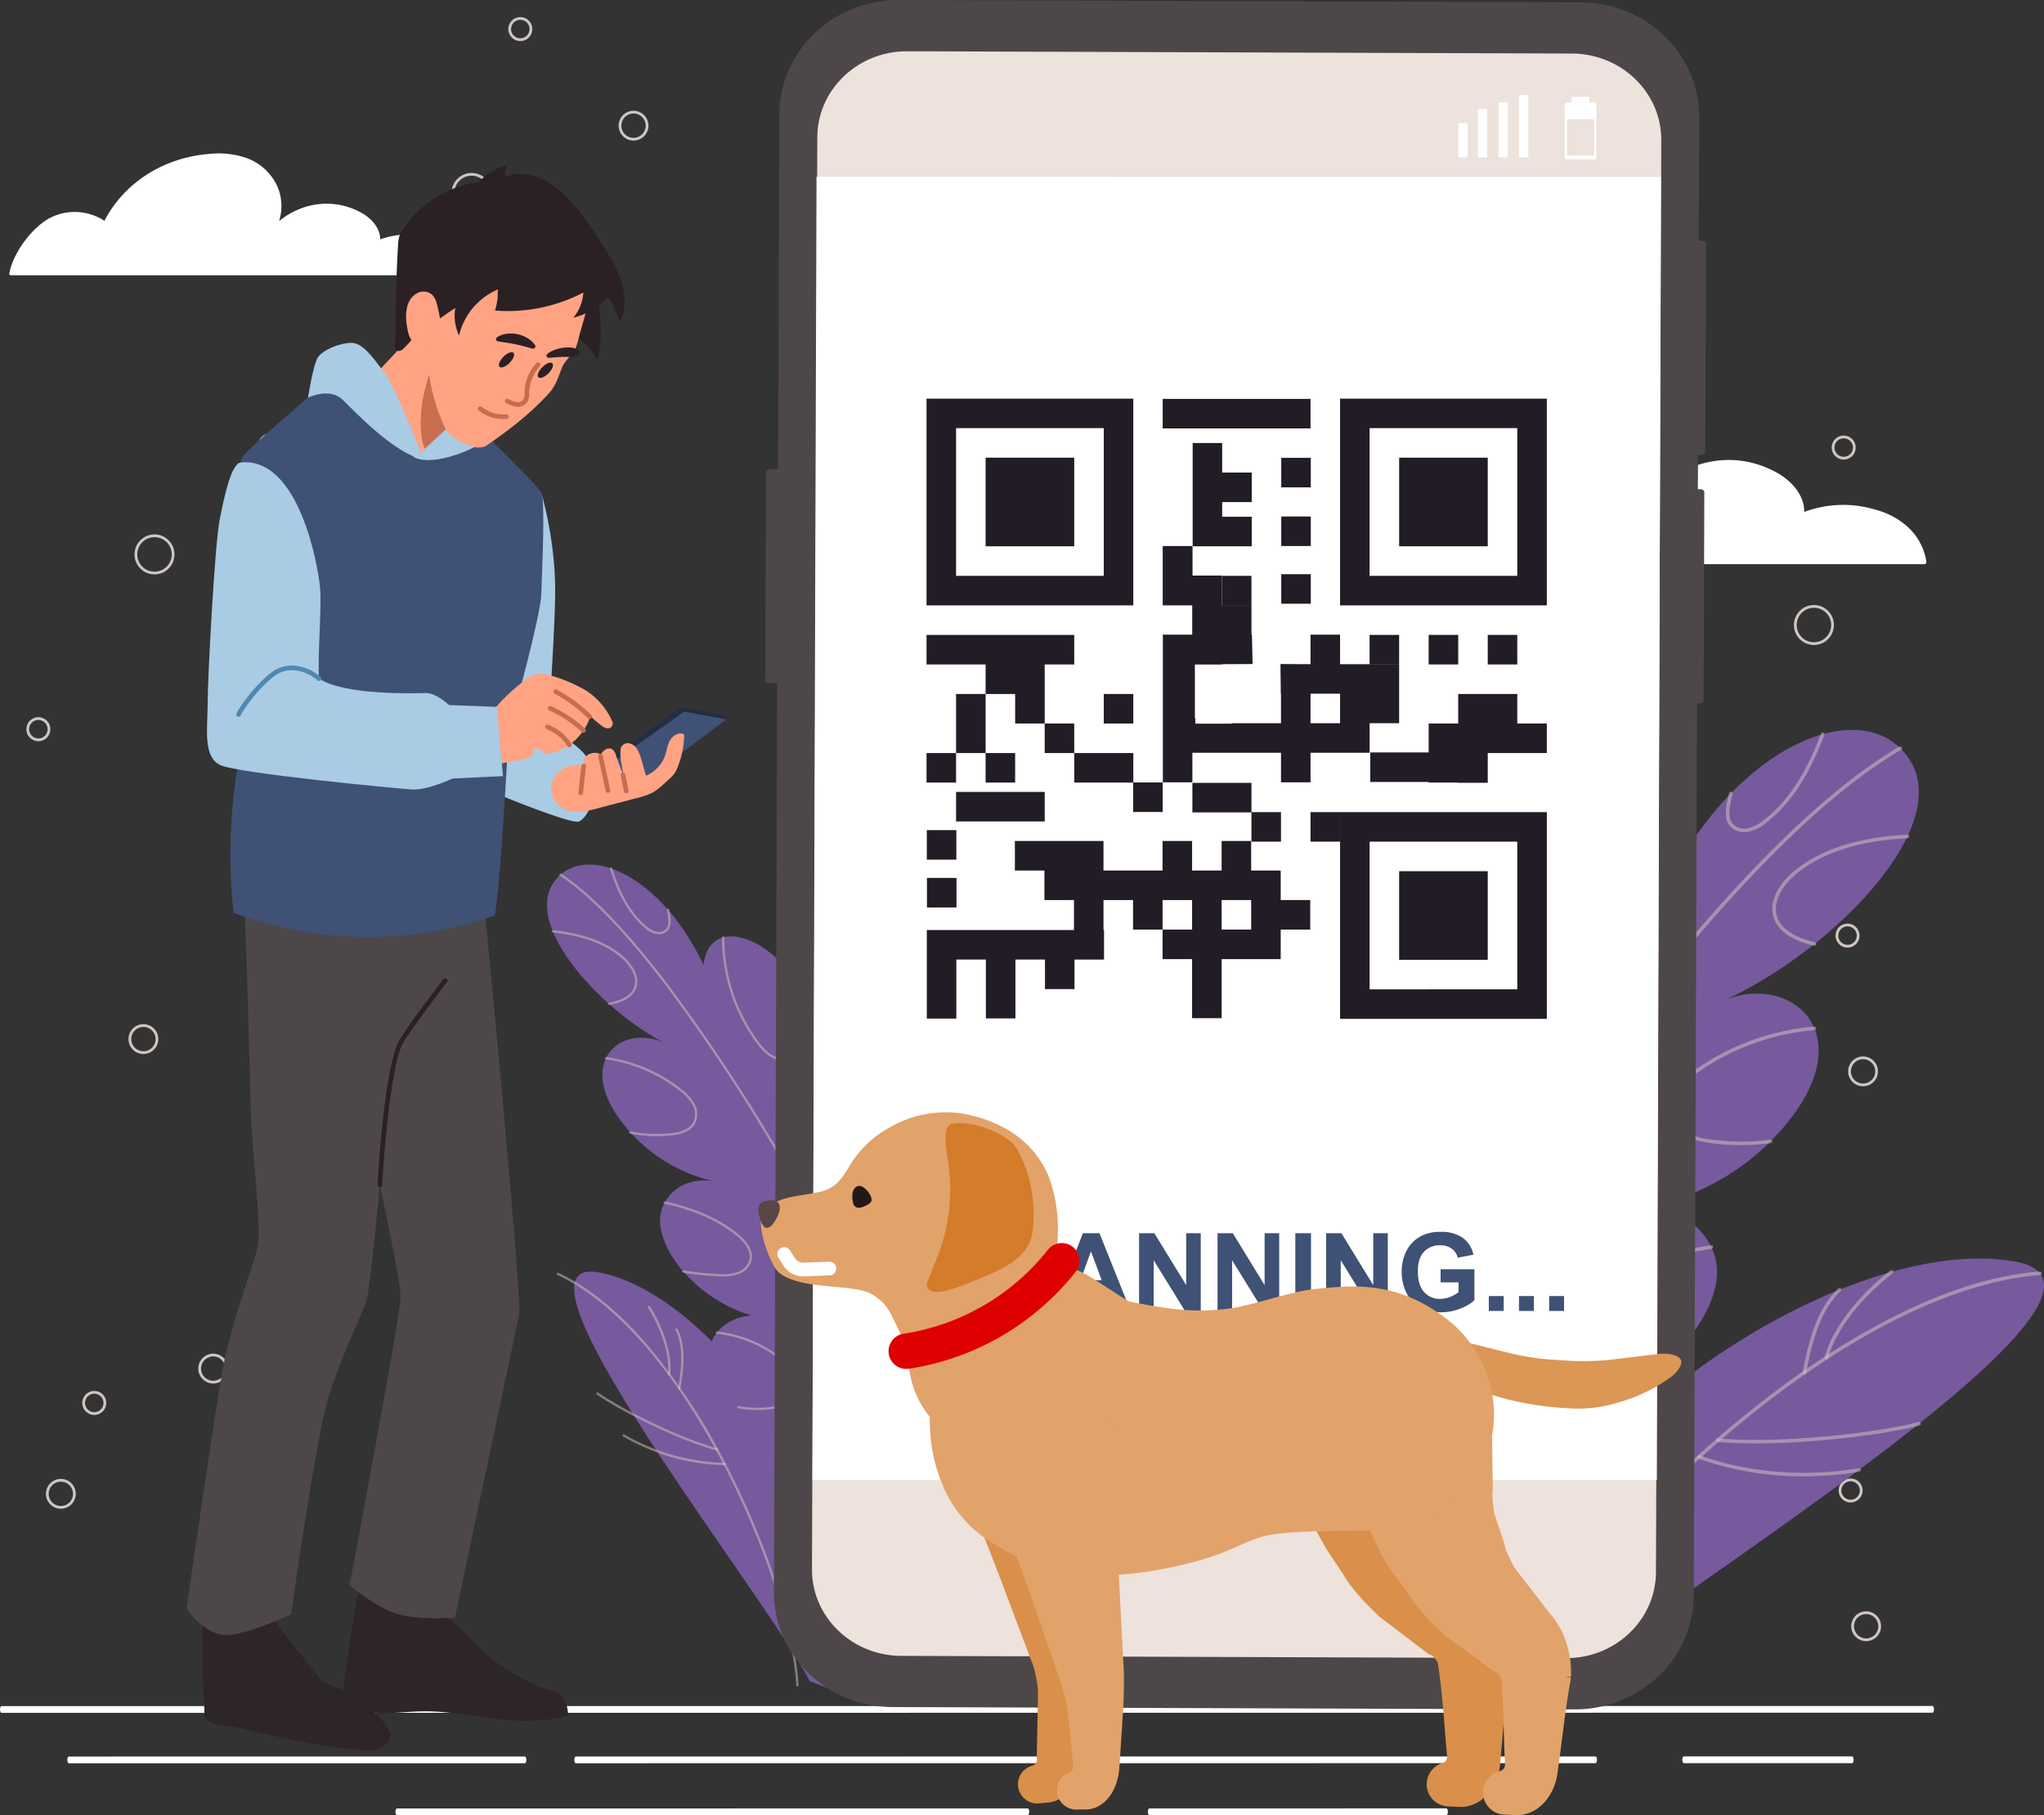 <svg xmlns="http://www.w3.org/2000/svg" xmlns:xlink="http://www.w3.org/1999/xlink" width="626.337" height="556.245" viewBox="0 0 626.337 556.245"><rect x="0" y="0" width="626.337" height="556.245" fill="#333333" stroke="none"/><defs><clipPath id="a"><rect width="169.363" height="133.015" fill="none"/></clipPath><clipPath id="b"><rect width="21.008" height="27.37" fill="none"/></clipPath><clipPath id="c"><rect width="11.904" height="26.5" fill="none"/></clipPath><clipPath id="d"><rect width="62.732" height="6.56" fill="none"/></clipPath><clipPath id="e"><rect width="50.144" height="6.509" fill="none"/></clipPath><clipPath id="f"><rect width="74.112" height="126.791" fill="none"/></clipPath><clipPath id="g"><rect width="6.999" height="21.327" fill="none"/></clipPath><clipPath id="h"><rect width="2.48" height="18.719" fill="none"/></clipPath><clipPath id="i"><rect width="37.275" height="17.829" fill="none"/></clipPath><clipPath id="j"><rect width="31.629" height="9.445" fill="none"/></clipPath><clipPath id="k"><rect width="113.041" height="176.772" fill="none"/></clipPath><clipPath id="l"><rect width="18.632" height="20.524" fill="none"/></clipPath><clipPath id="m"><rect width="26.233" height="22.924" fill="none"/></clipPath><clipPath id="n"><rect width="28.319" height="24.264" fill="none"/></clipPath><clipPath id="o"><rect width="23.06" height="37.892" fill="none"/></clipPath><clipPath id="p"><rect width="27.096" height="22.969" fill="none"/></clipPath><clipPath id="q"><rect width="25.852" height="24.062" fill="none"/></clipPath><clipPath id="r"><rect width="20.066" height="32.735" fill="none"/></clipPath><clipPath id="s"><rect width="22.682" height="35.012" fill="none"/></clipPath><clipPath id="t"><rect width="170.719" height="224.67" fill="none"/></clipPath><clipPath id="u"><rect width="30.236" height="30.547" fill="none"/></clipPath><clipPath id="v"><rect width="41.933" height="34.04" fill="none"/></clipPath><clipPath id="w"><rect width="45.327" height="36.331" fill="none"/></clipPath><clipPath id="x"><rect width="38.102" height="57.192" fill="none"/></clipPath><clipPath id="y"><rect width="43.361" height="34.115" fill="none"/></clipPath><clipPath id="z"><rect width="31.086" height="50.181" fill="none"/></clipPath><clipPath id="aa"><rect width="282.837" height="215.385" fill="none"/></clipPath></defs><g transform="translate(-1034.25 -555.941)"><path d="M788.939,312.056a6.127,6.127,0,1,1,6.127-6.127,6.134,6.134,0,0,1-6.127,6.127m0-11.405a5.278,5.278,0,1,0,5.278,5.278,5.284,5.284,0,0,0-5.278-5.278" transform="translate(389.819 309.137)" fill="#cfc5bf"/><path d="M1076.909,201.155a4.571,4.571,0,1,1,4.571-4.571,4.576,4.576,0,0,1-4.571,4.571m0-8.292a3.721,3.721,0,1,0,3.721,3.721,3.726,3.726,0,0,0-3.721-3.721" transform="translate(151.475 397.87)" fill="#cfc5bf"/><path d="M884.815,36.968a3.674,3.674,0,1,1,3.674-3.674,3.678,3.678,0,0,1-3.674,3.674m0-6.5a2.825,2.825,0,1,0,2.825,2.825,2.828,2.828,0,0,0-2.825-2.825" transform="translate(308.873 531.556)" fill="#cfc5bf"/><path d="M1694.248,2561.924a4.571,4.571,0,1,1,4.571-4.571,4.576,4.576,0,0,1-4.571,4.571m0-8.292a3.722,3.722,0,1,0,3.722,3.722,3.726,3.726,0,0,0-3.722-3.722" transform="translate(-356.734 -1545.573)" fill="#cfc5bf"/><path d="M1828.753,2669.829a3.674,3.674,0,1,1,3.674-3.674,3.678,3.678,0,0,1-3.674,3.674m0-6.5a2.824,2.824,0,1,0,2.824,2.825,2.828,2.828,0,0,0-2.824-2.825" transform="translate(-468.201 -1635.879)" fill="#cfc5bf"/><path d="M1510.137,2242.624a3.674,3.674,0,1,1,3.674-3.674,3.678,3.678,0,0,1-3.674,3.674m0-6.5a2.825,2.825,0,1,0,2.825,2.825,2.828,2.828,0,0,0-2.825-2.825" transform="translate(-205.908 -1284.193)" fill="#cfc5bf"/><path d="M714.008,2287.4a6.127,6.127,0,1,1,6.127-6.127,6.134,6.134,0,0,1-6.127,6.127m0-11.4a5.278,5.278,0,1,0,5.278,5.278,5.284,5.284,0,0,0-5.278-5.278" transform="translate(451.504 -1317.018)" fill="#cfc5bf"/><path d="M348.3,2355.743a4.571,4.571,0,1,1,4.571-4.571,4.576,4.576,0,0,1-4.571,4.571m0-8.292a3.721,3.721,0,1,0,3.722,3.721,3.725,3.725,0,0,0-3.722-3.721" transform="translate(751.284 -1375.84)" fill="#cfc5bf"/><path d="M797.251,2428.713a3.674,3.674,0,1,1,3.674-3.674,3.678,3.678,0,0,1-3.674,3.674m0-6.5a2.824,2.824,0,1,0,2.825,2.824,2.828,2.828,0,0,0-2.825-2.824" transform="translate(380.958 -1437.387)" fill="#cfc5bf"/><path d="M3207.315,1840.411a4.571,4.571,0,1,1,5.365-3.605,4.576,4.576,0,0,1-5.365,3.605m1.6-8.138a3.722,3.722,0,1,0,2.936,4.369,3.727,3.727,0,0,0-2.936-4.369" transform="translate(-1603.052 -951.675)" fill="#cfc5bf"/><path d="M2745.214,1818.917a3.674,3.674,0,1,1,4.313-2.9,3.677,3.677,0,0,1-4.313,2.9m1.251-6.377a2.825,2.825,0,1,0,2.228,3.316,2.828,2.828,0,0,0-2.228-3.316" transform="translate(-1223.236 -935.444)" fill="#cfc5bf"/><path d="M3184.743,1608.347a3.674,3.674,0,1,1,4.313-2.9,3.678,3.678,0,0,1-4.312,2.9m1.25-6.377a2.824,2.824,0,1,0,2.229,3.315,2.827,2.827,0,0,0-2.229-3.315" transform="translate(-1585.067 -762.098)" fill="#cfc5bf"/><path d="M3212.676,2802.309a4.571,4.571,0,1,1,5.365-3.606,4.576,4.576,0,0,1-5.365,3.606m1.6-8.138a3.722,3.722,0,1,0,2.936,4.369,3.726,3.726,0,0,0-2.936-4.369" transform="translate(-1607.466 -1743.533)" fill="#cfc5bf"/><path d="M2750.576,2780.814a3.674,3.674,0,1,1,4.312-2.9,3.678,3.678,0,0,1-4.312,2.9m1.251-6.377a2.825,2.825,0,1,0,2.227,3.315,2.827,2.827,0,0,0-2.227-3.315" transform="translate(-1227.65 -1727.301)" fill="#cfc5bf"/><path d="M3190.1,2570.246a3.674,3.674,0,1,1,4.313-2.9,3.678,3.678,0,0,1-4.312,2.9m1.251-6.377a2.824,2.824,0,1,0,2.228,3.315,2.827,2.827,0,0,0-2.228-3.315" transform="translate(-1589.481 -1553.956)" fill="#cfc5bf"/><path d="M239.3,938.66a6.127,6.127,0,1,1,6.127-6.127,6.134,6.134,0,0,1-6.127,6.127m0-11.405a5.278,5.278,0,1,0,5.278,5.278,5.284,5.284,0,0,0-5.278-5.278" transform="translate(842.297 -206.699)" fill="#cfc5bf"/><path d="M446.856,1115.54a4.571,4.571,0,1,1,4.571-4.57,4.576,4.576,0,0,1-4.571,4.57m0-8.292a3.721,3.721,0,1,0,3.722,3.722,3.726,3.726,0,0,0-3.722-3.722" transform="translate(670.15 -354.874)" fill="#cfc5bf"/><path d="M451.033,758.9a3.674,3.674,0,1,1,3.674-3.674,3.678,3.678,0,0,1-3.674,3.674m0-6.5a2.825,2.825,0,1,0,2.825,2.825,2.828,2.828,0,0,0-2.825-2.825" transform="translate(665.973 -62.759)" fill="#cfc5bf"/><path d="M49.408,1250.646a3.674,3.674,0,1,1,3.674-3.674,3.678,3.678,0,0,1-3.674,3.674m0-6.5a2.825,2.825,0,1,0,2.825,2.825,2.828,2.828,0,0,0-2.825-2.825" transform="translate(996.6 -467.573)" fill="#cfc5bf"/><path d="M3110.373,1057.751a6.127,6.127,0,1,1,8.274,2.574,6.135,6.135,0,0,1-8.274-2.574m10.1-5.3a5.278,5.278,0,1,0-2.218,7.127,5.284,5.284,0,0,0,2.218-7.127" transform="translate(-1525.709 -307.437)" fill="#cfc5bf"/><path d="M2744.747,1103.532a4.571,4.571,0,1,1,6.172,1.921,4.576,4.576,0,0,1-6.172-1.921m7.342-3.857a3.722,3.722,0,1,0-1.565,5.025,3.727,3.727,0,0,0,1.565-5.025" transform="translate(-1224.862 -347.001)" fill="#cfc5bf"/><path d="M3175.563,760.455a3.674,3.674,0,1,1,4.961,1.544,3.679,3.679,0,0,1-4.961-1.544m5.753-3.022a2.825,2.825,0,1,0-1.187,3.814,2.828,2.828,0,0,0,1.187-3.814" transform="translate(-1579.605 -65.654)" fill="#cfc5bf"/><path d="M466.159,1402.509a6.127,6.127,0,1,1,6.127-6.127,6.134,6.134,0,0,1-6.127,6.127m0-11.405a5.278,5.278,0,1,0,5.278,5.278,5.284,5.284,0,0,0-5.278-5.278" transform="translate(655.54 -588.55)" fill="#cfc5bf"/><path d="M227.314,1784.536a4.571,4.571,0,1,1,4.571-4.571,4.576,4.576,0,0,1-4.571,4.571m0-8.292a3.721,3.721,0,1,0,3.721,3.721,3.725,3.725,0,0,0-3.721-3.721" transform="translate(850.882 -905.607)" fill="#cfc5bf"/><path d="M652.938,1443.74a3.674,3.674,0,1,1,3.674-3.674,3.678,3.678,0,0,1-3.674,3.674m0-6.5a2.825,2.825,0,1,0,2.825,2.825,2.828,2.828,0,0,0-2.825-2.825" transform="translate(499.76 -626.532)" fill="#cfc5bf"/><path d="M1062.817,1668.261a4.571,4.571,0,1,1,4.571-4.571,4.576,4.576,0,0,1-4.571,4.571m0-8.292a3.722,3.722,0,1,0,3.722,3.721,3.725,3.725,0,0,0-3.722-3.721" transform="translate(163.075 -809.887)" fill="#cfc5bf"/><path d="M146.3,2418.58a3.674,3.674,0,1,1,3.674-3.675,3.679,3.679,0,0,1-3.674,3.675m0-6.5a2.824,2.824,0,1,0,2.825,2.824,2.828,2.828,0,0,0-2.825-2.824" transform="translate(916.837 -1429.045)" fill="#cfc5bf"/><path d="M84.185,2572.823a4.571,4.571,0,1,1,4.571-4.57,4.576,4.576,0,0,1-4.571,4.57m0-8.292a3.722,3.722,0,1,0,3.722,3.722,3.726,3.726,0,0,0-3.722-3.722" transform="translate(968.71 -1554.545)" fill="#cfc5bf"/><path d="M2706.953,2182.536c-52.678-9.436-155.517,55.989-168.686,136.085h20.012c50.544-38.771,194.722-127.837,148.674-136.085" transform="translate(-1055.314 -1240.029)" fill="#765a9d"/><g transform="translate(1490.485 945.576)" opacity="0.5" style="mix-blend-mode:multiply;isolation:isolate"><g clip-path="url(#a)"><path d="M2749.654,2204.129c-15.883,1.24-33.665,7.356-52.855,18.18-16.921,9.544-34.356,22.374-51.82,38.133-27.053,24.411-51.6,53.957-64.1,76.7h1.241c12.521-22.561,36.821-51.737,63.59-75.892,37.485-33.825,74.43-53.726,104.031-56.037a.544.544,0,1,0-.084-1.084" transform="translate(-2580.877 -2204.127)" fill="#d4cac4"/></g></g><g transform="translate(1593.397 945.155)" opacity="0.5" style="mix-blend-mode:multiply;isolation:isolate"><g clip-path="url(#b)"><path d="M3163.586,2229.113a.528.528,0,0,1-.106-.01.543.543,0,0,1-.427-.639,29.826,29.826,0,0,1,3.491-8.184c2.581-4.478,7.561-11.309,16.626-18.421a.544.544,0,1,1,.671.855c-17.061,13.384-19.7,25.836-19.722,25.96a.543.543,0,0,1-.532.438" transform="translate(-3163.042 -2201.743)" fill="#d4cac4"/></g></g><g transform="translate(1586.611 950.6)" opacity="0.5" style="mix-blend-mode:multiply;isolation:isolate"><g clip-path="url(#c)"><path d="M3125.2,2259.044a.538.538,0,0,1-.109-.011.544.544,0,0,1-.425-.641c.062-.307.129-.644.2-1.008,1.162-5.876,3.579-18.105,10.781-24.7a.544.544,0,0,1,.734.8c-6.939,6.351-9.31,18.343-10.448,24.106-.072.365-.139.7-.2,1.013a.544.544,0,0,1-.532.436" transform="translate(-3124.651 -2232.544)" fill="#d4cac4"/></g></g><g transform="translate(1560.098 991.705)" opacity="0.5" style="mix-blend-mode:multiply;isolation:isolate"><g clip-path="url(#d)"><path d="M2986.762,2471.632c-4.089,0-8.008-.142-11.6-.457a.544.544,0,1,1,.095-1.083c19.519,1.714,48.952-1.758,61.461-5a.544.544,0,1,1,.273,1.052c-10.286,2.668-31.944,5.491-50.233,5.491" transform="translate(-2974.67 -2465.072)" fill="#d4cac4"/></g></g><g transform="translate(1554.301 1001.847)" opacity="0.5" style="mix-blend-mode:multiply;isolation:isolate"><g clip-path="url(#e)"><path d="M2974.451,2528.956a95.2,95.2,0,0,1-32.211-5.454.544.544,0,0,1,.369-1.023c20.2,7.279,39.234,5.613,48.779,3.972a.544.544,0,0,1,.184,1.072,101.994,101.994,0,0,1-17.122,1.433" transform="translate(-2941.881 -2522.447)" fill="#d4cac4"/></g></g><path d="M1027.779,2329.858l6.114,2.278c.108-.479.17-.773.17-.773,14.585-52.853-35.46-120.357-70.968-126.8-32.76-5.941,50.908,98.422,64.684,125.29" transform="translate(254.62 -1258.713)" fill="#765a9d"/><g transform="translate(1204.846 945.963)" opacity="0.5" style="mix-blend-mode:multiply;isolation:isolate"><g clip-path="url(#f)"><path d="M1038.682,2333.081a.348.348,0,0,0,.143.021.354.354,0,0,0,.335-.373c-.9-16.7-9.9-44.055-22.412-68.08a192.432,192.432,0,0,0-23.008-35.136c-9.271-10.994-18.755-18.789-28.188-23.166a.355.355,0,1,0-.3.644c17.58,8.16,35.644,28.753,50.864,57.986,12.467,23.944,21.441,51.187,22.333,67.791a.355.355,0,0,0,.231.314" transform="translate(-965.048 -2206.313)" fill="#d4cac4"/></g></g><g transform="translate(1232.74 956.062)" opacity="0.5" style="mix-blend-mode:multiply;isolation:isolate"><g clip-path="url(#g)"><path d="M1129.267,2284.749a.382.382,0,0,0,.068.019.356.356,0,0,0,.407-.294,19.49,19.49,0,0,0-.271-5.8,42.75,42.75,0,0,0-5.972-15.058.355.355,0,0,0-.605.371c7.386,12.075,6.161,20.293,6.147,20.375a.355.355,0,0,0,.226.389" transform="translate(-1122.841 -2263.445)" fill="#d4cac4"/></g></g><g transform="translate(1241.22 963.014)" opacity="0.5" style="mix-blend-mode:multiply;isolation:isolate"><g clip-path="url(#h)"><path d="M1171.861,2321.47a.323.323,0,0,0,.069.018.354.354,0,0,0,.406-.295c.032-.2.068-.424.107-.663.629-3.859,1.938-11.89-.966-17.564a.355.355,0,1,0-.632.323c2.8,5.467,1.514,13.343.9,17.127-.039.24-.075.463-.107.666a.355.355,0,0,0,.226.388" transform="translate(-1170.807 -2302.772)" fill="#d4cac4"/></g></g><g transform="translate(1216.977 982.616)" opacity="0.5" style="mix-blend-mode:multiply;isolation:isolate"><g clip-path="url(#i)"><path d="M1063.3,2429.112c2.5.932,4.931,1.739,7.2,2.364a.355.355,0,1,0,.188-.684c-12.33-3.4-29.543-12.232-36.455-17.068a.355.355,0,1,0-.407.582c5.684,3.977,18.289,10.639,29.477,14.807" transform="translate(-1033.67 -2413.659)" fill="#d4cac4"/></g></g><g transform="translate(1225.001 995.455)" opacity="0.5" style="mix-blend-mode:multiply;isolation:isolate"><g clip-path="url(#j)"><path d="M1089.385,2491.728a62.133,62.133,0,0,0,20.946,4.005.355.355,0,1,0,.007-.709,64.023,64.023,0,0,1-30.743-8.687.355.355,0,1,0-.357.613,66.48,66.48,0,0,0,10.147,4.778" transform="translate(-1079.061 -2486.288)" fill="#d4cac4"/></g></g><path d="M983.764,1553.223c-20.628-11.145-42.251-36.005-33.7-48.811s32.477-3.741,46.061,25.15c1.7-16.138,22.382-8.409,30.548,9.222s9.895,35.316,7.743,44.377c5.661-15.922,22.6-15.427,26.545-1.924s1.8,25.148-5.336,34.858c11.873-14.506,19.962-10.708,25.794-3.088,9.686,12.657-7.5,61.837-16.578,63.427l-.2,1.479s-33.508,1.718-53.607-10.04-15.361-29.624-.236-31.007c-17.887-5.024-32.154-23.523-26.878-33.96,3.756-7.429,11.086-7.694,15-7.229a48.981,48.981,0,0,1-29.01-19.62c-12.2-17.787,1.4-28.253,13.857-22.836" transform="translate(253.712 -677.856)" fill="#765a9d"/><g transform="translate(1205.661 823.637)" opacity="0.5" style="mix-blend-mode:multiply;isolation:isolate"><g clip-path="url(#k)"><path d="M1082.374,1691.1a.35.35,0,0,0,.309-.456c-4.581-14.482-22.549-51.821-44.687-89.237a565.758,565.758,0,0,0-34.588-52.442c-12.7-16.8-23.872-28.431-33.205-34.579a.351.351,0,1,0-.386.585c9.266,6.1,20.379,17.683,33.031,34.416a565.206,565.206,0,0,1,34.544,52.377c22.113,37.373,40.053,74.646,44.622,89.091a.351.351,0,0,0,.359.244" transform="translate(-969.659 -1514.331)" fill="#d4cac4"/></g></g><g transform="translate(1221.133 821.721)" opacity="0.5" style="mix-blend-mode:multiply;isolation:isolate"><g clip-path="url(#l)"><path d="M1072.483,1524a3.534,3.534,0,0,0,2.472-1.176c.985-1.169.93-2.8.746-4.243-.091-.706-.2-1.418-.336-2.117a.35.35,0,0,0-.695.085h0a.362.362,0,0,0,.005.04c.13.688.241,1.387.33,2.08.165,1.291.224,2.74-.586,3.7a3.232,3.232,0,0,1-3.2.819,7.9,7.9,0,0,1-3.145-1.893c-4.409-3.89-7.655-9.471-10.214-17.566a.351.351,0,1,0-.669.212c1.635,5.173,4.495,12.655,10.418,17.881a8.521,8.521,0,0,0,3.438,2.046,4.534,4.534,0,0,0,1.436.13" transform="translate(-1057.176 -1503.487)" fill="#d4cac4"/></g></g><g transform="translate(1203.307 840.981)" opacity="0.5" style="mix-blend-mode:multiply;isolation:isolate"><g clip-path="url(#m)"><path d="M973.891,1635.361l.037,0a22.588,22.588,0,0,0,2.308-.54c2.96-.861,4.983-2.34,5.849-4.275,1.579-3.525-.945-7.516-3.587-9.864-5.081-4.516-12.2-7.211-21.769-8.239a.351.351,0,0,0-.075.7c9.418,1.012,16.411,3.65,21.379,8.065,2.464,2.19,4.837,5.875,3.413,9.053-.985,2.2-3.483,3.329-5.4,3.888a21.921,21.921,0,0,1-2.236.523.351.351,0,0,0,.087.695" transform="translate(-956.34 -1612.437)" fill="#d4cac4"/></g></g><g transform="translate(1219.597 879.857)" opacity="0.5" style="mix-blend-mode:multiply;isolation:isolate"><g clip-path="url(#n)"><path d="M1067.5,1856.519q.728-.053,1.446-.133c3.734-.411,6.094-1.605,7.214-3.649a6.567,6.567,0,0,0-.239-6.124,15.023,15.023,0,0,0-4.147-4.527,47.69,47.69,0,0,0-22.887-9.723.351.351,0,0,0-.1.695,46.984,46.984,0,0,1,22.551,9.579,14.391,14.391,0,0,1,3.961,4.3,5.864,5.864,0,0,1,.243,5.458c-1,1.828-3.185,2.9-6.676,3.289a43.19,43.19,0,0,1-12.535-.543.351.351,0,0,0-.127.69,44.692,44.692,0,0,0,11.293.683" transform="translate(-1048.487 -1832.36)" fill="#d4cac4"/></g></g><g transform="translate(1255.512 842.837)" opacity="0.5" style="mix-blend-mode:multiply;isolation:isolate"><g clip-path="url(#o)"><path d="M1269.85,1660.818a4.264,4.264,0,0,0,1.542-.414c1.934-.926,2.988-3.136,3.219-6.757a54.715,54.715,0,0,0-2.626-20.526.35.35,0,0,0-.685.126h0a.349.349,0,0,0,.016.083,54.019,54.019,0,0,1,2.6,20.27c-.214,3.344-1.137,5.363-2.822,6.169-3.221,1.541-6.61-2.363-7.572-3.6a53.455,53.455,0,0,1-11.154-32.887.351.351,0,0,0-.7,0,54.16,54.16,0,0,0,11.3,33.32c.9,1.151,3.755,4.438,6.886,4.212" transform="translate(-1251.661 -1622.937)" fill="#d4cac4"/></g></g><g transform="translate(1237.587 924.122)" opacity="0.5" style="mix-blend-mode:multiply;isolation:isolate"><g clip-path="url(#p)"><path d="M1170.033,2105.681a11.485,11.485,0,0,0,2.824-.531,6.4,6.4,0,0,0,4.313-4.123c1.006-3.616-2.24-6.852-4.264-8.459-5.872-4.663-13.14-7.869-22.219-9.8a.351.351,0,0,0-.146.687c8.971,1.91,16.143,5.072,21.929,9.666,1.889,1.5,4.922,4.494,4.025,7.721a5.782,5.782,0,0,1-3.86,3.645,15.577,15.577,0,0,1-5.683.5,88.266,88.266,0,0,1-10.6-1.134.351.351,0,1,0-.117.691,88.864,88.864,0,0,0,10.687,1.143,26.287,26.287,0,0,0,3.114,0" transform="translate(-1150.263 -2082.759)" fill="#d4cac4"/></g></g><g transform="translate(1253.573 963.955)" opacity="0.5" style="mix-blend-mode:multiply;isolation:isolate"><g clip-path="url(#q)"><path d="M1255.963,2332.073a28.74,28.74,0,0,0,2.974-.371c2.178-.39,6.013-1.518,7.234-4.7,1.577-4.108-2.243-8.109-3.958-9.638a38.242,38.242,0,0,0-21.13-9.268.351.351,0,0,0-.077.7,37.539,37.539,0,0,1,20.74,9.094c1.607,1.433,5.191,5.164,3.771,8.864-1.1,2.863-4.671,3.9-6.7,4.263a33.388,33.388,0,0,1-11.157-.059.351.351,0,0,0-.109.693,36.948,36.948,0,0,0,8.415.427" transform="translate(-1240.693 -2308.092)" fill="#d4cac4"/></g></g><g transform="translate(1295.884 893.831)" opacity="0.5" style="mix-blend-mode:multiply;isolation:isolate"><g clip-path="url(#r)"><path d="M1488.5,1944.129c3.863-.28,6.362-4.542,7.54-7.161a62.923,62.923,0,0,0,4.062-12.293.351.351,0,1,0-.685-.15,62.223,62.223,0,0,1-4.016,12.156c-1.111,2.469-3.45,6.494-6.956,6.749a4.982,4.982,0,0,1-.611.005,6.326,6.326,0,0,1-4.871-3.35,16.109,16.109,0,0,1-1.719-6.09,63.292,63.292,0,0,1,1.126-22.158.351.351,0,1,0-.684-.156,63.973,63.973,0,0,0-1.138,22.4,16.72,16.72,0,0,0,1.807,6.354,7.027,7.027,0,0,0,5.441,3.7,5.563,5.563,0,0,0,.7-.006" transform="translate(-1480.04 -1911.408)" fill="#d4cac4"/></g></g><g transform="translate(1315.402 928.762)" opacity="0.5" style="mix-blend-mode:multiply;isolation:isolate"><g clip-path="url(#s)"><path d="M1597.4,2144c3.268-.237,6.106-3.249,7.329-4.753a45.162,45.162,0,0,0,8.4-16.393.351.351,0,0,0-.676-.186,44.455,44.455,0,0,1-8.265,16.137c-1.41,1.734-5.094,5.615-8.857,4.206-3.206-1.2-4.018-5.353-4.135-8.625a58.845,58.845,0,0,1,4.675-24.9.351.351,0,0,0-.646-.274,59.55,59.55,0,0,0-4.73,25.195c.125,3.486,1.022,7.921,4.59,9.257a5.423,5.423,0,0,0,2.319.333" transform="translate(-1590.453 -2109.007)" fill="#d4cac4"/></g></g><path d="M2408.456,1347.817c32.879-15.508,68.457-52.167,56.3-72.716s-49.962-8.539-73.436,35.039c-1.271-25.128-33.939-14.912-48.074,11.693s-18.307,53.838-15.742,68.047c-7.417-25.129-33.208-25.621-40.933-5.224-11.055,29.19,5.309,109.861,5.309,109.861s31.319-3.239,67.649-19.493c28.116-6.264,51.769-33.7,44.485-50.3-5.187-11.819-16.512-12.849-22.611-12.461,8.941-1.555,30.728-7.333,46.573-27.92,20.4-26.505.223-43.859-19.521-36.526" transform="translate(-844.956 -485.721)" fill="#765a9d"/><g transform="translate(1446.382 784.671)" opacity="0.5" style="mix-blend-mode:multiply;isolation:isolate"><g clip-path="url(#t)"><path d="M2331.932,1518.573a.545.545,0,0,0,.509-.352c7.9-20.933,33.461-66.948,67.02-114.39,22.131-31.285,64.859-87.037,102.377-108.914a.544.544,0,0,0-.547-.939c-15.033,8.766-32.3,23.75-51.321,44.536-16.477,18.006-33.769,39.771-51.4,64.689-33.613,47.517-59.223,93.635-67.15,114.634a.545.545,0,0,0,.509.736" transform="translate(-2331.388 -1293.903)" fill="#d4cac4"/></g></g><g transform="translate(1563.076 780.395)" opacity="0.5" style="mix-blend-mode:multiply;isolation:isolate"><g clip-path="url(#u)"><path d="M2997.212,1300.256a7.17,7.17,0,0,0,1.37-.133,13.208,13.208,0,0,0,5.5-2.878c9.613-7.589,14.672-18.93,17.643-26.8a.544.544,0,1,0-1.018-.384c-4.647,12.316-10.144,20.683-17.3,26.332a12.244,12.244,0,0,1-5.031,2.663,5.012,5.012,0,0,1-4.884-1.538c-1.173-1.557-.958-3.8-.594-5.78.2-1.066.428-2.14.687-3.192a.421.421,0,0,0,.01-.049.544.544,0,0,0-1.069-.2c-.264,1.069-.5,2.16-.7,3.243-.408,2.217-.631,4.738.794,6.631a5.686,5.686,0,0,0,4.591,2.084" transform="translate(-2991.519 -1269.709)" fill="#d4cac4"/></g></g><g transform="translate(1577.346 811.719)" opacity="0.5" style="mix-blend-mode:multiply;isolation:isolate"><g clip-path="url(#v)"><path d="M3085.157,1480.95a.544.544,0,0,0,.125-1.073,33.947,33.947,0,0,1-3.418-1c-2.928-1.028-6.7-2.986-8.038-6.476-1.936-5.041,2.049-10.545,6.049-13.728,8.063-6.415,19.114-9.908,33.779-10.677a.544.544,0,1,0-.057-1.086c-14.9.782-26.152,4.351-34.4,10.912-4.289,3.411-8.535,9.378-6.388,14.968,1.177,3.069,4.183,5.528,8.693,7.112a34.993,34.993,0,0,0,3.527,1.032.562.562,0,0,0,.126.015" transform="translate(-3072.236 -1446.91)" fill="#d4cac4"/></g></g><g transform="translate(1545.445 870.53)" opacity="0.5" style="mix-blend-mode:multiply;isolation:isolate"><g clip-path="url(#w)"><path d="M2913.833,1815.927a73.845,73.845,0,0,0,9.362-.61.544.544,0,0,0-.138-1.079,66.963,66.963,0,0,1-19.451-.219c-5.372-.891-8.661-2.742-10.057-5.657a9.094,9.094,0,0,1,.838-8.429,22.311,22.311,0,0,1,6.5-6.33,72.842,72.842,0,0,1,35.723-12.922.544.544,0,0,0-.094-1.084,73.931,73.931,0,0,0-36.256,13.117,23.283,23.283,0,0,0-6.8,6.658,10.183,10.183,0,0,0-.887,9.46c1.56,3.258,5.113,5.306,10.86,6.26a63.429,63.429,0,0,0,10.405.836" transform="translate(-2891.778 -1779.596)" fill="#d4cac4"/></g></g><g transform="translate(1500.198 810.176)" opacity="0.5" style="mix-blend-mode:multiply;isolation:isolate"><g clip-path="url(#x)"><path d="M2643.44,1495.374c4.519,0,8.763-4.387,10.162-5.991a83.973,83.973,0,0,0,20.317-50.629.544.544,0,1,0-1.086-.057,82.881,82.881,0,0,1-20.051,49.971c-1.594,1.828-7.172,7.586-12.028,4.927-2.54-1.391-3.8-4.594-3.848-9.79a83.775,83.775,0,0,1,5.734-31.162.544.544,0,1,0-1.022-.372,84.84,84.84,0,0,0-5.8,31.544c.052,5.625,1.5,9.136,4.413,10.734a6.582,6.582,0,0,0,3.207.825" transform="translate(-2635.818 -1438.181)" fill="#d4cac4"/></g></g><g transform="translate(1515.812 937.534)" opacity="0.5" style="mix-blend-mode:multiply;isolation:isolate"><g clip-path="url(#y)"><path d="M2741.01,2192.75a137.944,137.944,0,0,0,15.447-.871.544.544,0,1,0-.122-1.081,136.427,136.427,0,0,1-16.51.859,24.145,24.145,0,0,1-8.756-1.249,8.962,8.962,0,0,1-5.668-5.97c-1.117-5.072,3.834-9.453,6.884-11.614,9.346-6.623,20.718-10.911,34.767-13.109a.544.544,0,1,0-.168-1.074c-14.219,2.225-25.741,6.574-35.227,13.3-3.271,2.316-8.569,7.05-7.318,12.735a9.922,9.922,0,0,0,6.329,6.747,25.436,25.436,0,0,0,9.147,1.325q.6,0,1.195.005" transform="translate(-2724.151 -2158.635)" fill="#d4cac4"/></g></g><g transform="translate(1439.33 885.569)" opacity="0.5" style="mix-blend-mode:multiply;isolation:isolate"><g clip-path="url(#z)"><path d="M2308.92,1914.854c3.256,0,6.6-2.017,8.728-5.267a25.942,25.942,0,0,0,3.336-9.684,99.209,99.209,0,0,0,.133-34.779.544.544,0,1,0-1.072.184,98.1,98.1,0,0,1-.132,34.4,24.969,24.969,0,0,1-3.176,9.283c-1.929,2.946-4.924,4.775-7.817,4.775h-.009c-5.971-.01-9.543-6.957-11.141-11.1a96.432,96.432,0,0,1-5.189-19.159.544.544,0,0,0-1.074.176,97.6,97.6,0,0,0,5.248,19.375c1.7,4.4,5.535,11.781,12.154,11.793Z" transform="translate(-2291.501 -1864.673)" fill="#d4cac4"/></g></g><path d="M2418.4,725.069H2221.957a.557.557,0,0,1-.456-.257.792.792,0,0,1-.12-.582c1.628-9.176,9.984-20.807,17.882-24.89a22.749,22.749,0,0,1,23.191,1.443c8.608-17.01,25.418-28.141,45.1-29.821,6.439-.55,11.789.051,16.352,1.834a23.636,23.636,0,0,1,12.9,11.889,22.542,22.542,0,0,1,1.09,16.224c10.458-8.782,24.169-10.27,35.642-3.656,4.021,2.318,8.081,6.578,8.012,11.826a33.929,33.929,0,0,1,21.82-.7,23.846,23.846,0,0,1,9.792,5.177,18.275,18.275,0,0,1,5.813,10.691.791.791,0,0,1-.128.569.557.557,0,0,1-.451.249" transform="translate(-794.436 3.75)" fill="#fff"/><path d="M155.884,303.454H16.5a.4.4,0,0,1-.324-.177.531.531,0,0,1-.085-.4c1.155-6.3,7.084-14.293,12.687-17.1a16.592,16.592,0,0,1,16.454.992c6.107-11.685,18.034-19.331,32-20.485a26.329,26.329,0,0,1,11.6,1.26,16.574,16.574,0,0,1,9.156,8.167,15.032,15.032,0,0,1,.773,11.144c7.42-6.033,17.148-7.055,25.289-2.511,2.852,1.593,5.733,4.519,5.685,8.123a24.822,24.822,0,0,1,15.481-.478,17.1,17.1,0,0,1,6.948,3.556,12.441,12.441,0,0,1,4.125,7.344.53.53,0,0,1-.091.391.4.4,0,0,1-.32.171" transform="translate(1021.007 336.838)" fill="#fff"/><path d="M592.172,2959.342.45,2959.389c-.248,0-.45-.462-.45-1.031s.2-1.032.45-1.032l591.722-.047c.249,0,.45.462.45,1.032s-.2,1.031-.45,1.031" transform="translate(1034.25 -1878.564)" fill="#fff"/><path d="M256.906,3046.991,117.151,3047c-.249,0-.45-.462-.45-1.032s.2-1.032.45-1.032l139.755-.011c.248,0,.45.462.45,1.032s-.2,1.031-.45,1.031" transform="translate(938.179 -1950.719)" fill="#fff"/><path d="M1308.481,3046.844l-312.464.025c-.248,0-.45-.462-.45-1.032s.2-1.032.45-1.032l312.464-.024c.248,0,.45.461.45,1.031s-.2,1.031-.45,1.031" transform="translate(214.674 -1950.598)" fill="#fff"/><path d="M2968.191,3046.81l-51.59,0c-.249,0-.45-.462-.45-1.032s.2-1.031.45-1.031l51.591,0c.249,0,.45.462.45,1.031s-.2,1.032-.45,1.032" transform="translate(-1366.398 -1950.569)" fill="#fff"/><path d="M879.24,3136.926l-193.305.016c-.248,0-.45-.462-.45-1.032s.2-1.031.45-1.031l193.305-.016c.249,0,.45.462.45,1.032s-.2,1.031-.45,1.031" transform="translate(469.941 -2024.755)" fill="#fff"/><path d="M2081.214,3136.867l-91.035.007c-.249,0-.45-.461-.45-1.031s.2-1.032.45-1.032l91.036-.007c.248,0,.449.462.45,1.032s-.2,1.031-.45,1.031" transform="translate(-603.744 -2024.707)" fill="#fff"/><path d="M1613.812,73.823l-1.258,0,.141-37.859c.073-19.394-16.21-35.174-36.361-35.244L1367.441,0c-20.15-.069-36.549,15.6-36.621,34.989l-.4,108.752-2.722-.009a.965.965,0,0,0-.969.962l-.236,63.694a.965.965,0,0,0,.962.969l2.721.009-1.035,278.5c-.072,19.4,16.21,35.17,36.365,35.24l208.889.717a37.078,37.078,0,0,0,26.725-11.07,34.816,34.816,0,0,0,7.844-12.409,33.9,33.9,0,0,0,2.052-11.51l1.016-273.271,1.043,0a.966.966,0,0,0,.969-.963l.2-63.694a.966.966,0,0,0-.963-.969l-1.007,0,.039-10.5,1.259,0a.965.965,0,0,0,.969-.962l.237-63.694a.966.966,0,0,0-.962-.969" transform="translate(-57.748 555.942)" fill="#4d4749"/><path d="M1667.726,116.126l-.326,88.2-.252,67.372-.4,108.251-.276,74.5-.008,2.225-.366,98.24c-.051,13.568-10.706,24.713-24.385,26.2a28.091,28.091,0,0,1-3.216.17l-49.528-.17-41.475-.144-112.613-.386c-15.188-.053-27.459-11.94-27.4-26.556l.185-49.109.118-32.341.507-136.15.185-49.529.637-171.665c.051-14.615,12.412-26.42,27.6-26.367l203.62.7c15.184.049,27.455,11.94,27.4,26.556" transform="translate(-124.42 482.781)" fill="#ede2dc"/><path d="M1667.043,705.907H1408.292q.625-199.685,1.251-399.37l258.751.008q-.625,199.681-1.251,399.362" transform="translate(-125.091 303.592)" fill="#fff"/><path d="M2564.576,203.772h-2.485a.186.186,0,0,1-.186-.187V189.1a.186.186,0,0,1,.186-.187h2.485a.186.186,0,0,1,.187.187v14.488a.186.186,0,0,1-.187.187" transform="translate(-1074.773 400.425)" fill="#fff"/><path d="M2530.625,223.735h-2.485a.186.186,0,0,1-.187-.187v-10.2a.186.186,0,0,1,.187-.187h2.485a.186.186,0,0,1,.186.187v10.2a.186.186,0,0,1-.186.187" transform="translate(-1046.824 380.462)" fill="#fff"/><path d="M2600.143,194.456h-2.485a.187.187,0,0,1-.187-.187V177.78a.186.186,0,0,1,.187-.186h2.485a.186.186,0,0,1,.186.186v16.489a.186.186,0,0,1-.186.187" transform="translate(-1104.053 409.741)" fill="#fff"/><path d="M2635.71,183.808h-2.485a.187.187,0,0,1-.187-.187V164.847a.187.187,0,0,1,.187-.187h2.485a.187.187,0,0,1,.187.187v18.775a.187.187,0,0,1-.187.187" transform="translate(-1133.332 420.389)" fill="#fff"/><path d="M2721.34,195.027h-8.448a.634.634,0,0,1-.635-.634V178.228a.634.634,0,0,1,.635-.634h8.448a.635.635,0,0,1,.635.634v16.165a.635.635,0,0,1-.635.634" transform="translate(-1198.547 409.741)" fill="#fff"/><path d="M2729.7,169.609h-5.206a.112.112,0,0,1-.112-.112v-1.491a.112.112,0,0,1,.112-.112h5.206a.112.112,0,0,1,.112.112V169.5a.112.112,0,0,1-.112.112" transform="translate(-1208.529 417.727)" fill="#fff"/><rect width="8.288" height="11.146" transform="translate(1514.424 592.48)" fill="#ede2dc"/><path d="M1606.093,754.365h63.356V691.008h-63.356v63.357Zm9.051-9.051H1660.4V700.059h-45.255v45.255Z" transform="translate(-287.926 -12.914)" fill="#221c26" fill-rule="evenodd"/><path d="M2322.9,754.365h63.357V691.008H2322.9v63.357Zm9.051-9.051H2377.2V700.059h-45.255v45.255Z" transform="translate(-878.017 -12.914)" fill="#221c26" fill-rule="evenodd"/><path d="M1708.494,820.56h27.153V793.407h-27.153V820.56Z" transform="translate(-372.225 -97.211)" fill="#221c26" fill-rule="evenodd"/><path d="M2425.3,820.56h27.153V793.407H2425.3V820.56Z" transform="translate(-962.315 -97.211)" fill="#221c26" fill-rule="evenodd"/><path d="M2076.424,799.585h9.051v-9.051h-9.051v-4.5h9.051v-9.051h-9.051v-9.051h-9.051v31.657Z" transform="translate(-667.663 -76.236)" fill="#221c26" fill-rule="evenodd"/><path d="M2015.695,965.111h9.051v-18.1h-9.051v18.1Z" transform="translate(-625.12 -223.66)" fill="#3f5175" fill-rule="evenodd"/><rect width="45.297" height="9.051" transform="translate(1390.533 678.178)" fill="#221c26"/><rect width="9.051" height="9.051" transform="translate(1399.626 741.451)" fill="#3f5175"/><path d="M1633.246,1127.763h9.051v-18.1h9.051v-9.051h-45.255v9.051h18.1v9.051h9.051Z" transform="translate(-287.926 -350.108)" fill="#221c26" fill-rule="evenodd"/><path d="M1813.524,1512.126h9.051v-18.1h18.1v-9.051h9.051v-9.051h-9.051v-9.051h-9.051v-9.051h-9.051v9.051h-9.051v-9.051h-9.051v9.051h-18.1v-9.051h-27.153v9.051h9.051v9.051h9.051v18.1h9.051v-18.1h9.051v9.051h9.051v-9.051h9.051v9.051h-9.051v9.051h9.051v18.1Zm9.051-27.153h9.051v-9.051h-9.051Z" transform="translate(-413.982 -644.172)" fill="#221c26" fill-rule="evenodd"/><path d="M1606.57,1612.135v27.153h9.051v-18.1h9.051v18.039h9.051v-18.039h9.051v9.051h9.051v-9.051h9.051v-9.051Z" transform="translate(-288.319 -771.208)" fill="#221c26" fill-rule="evenodd"/><path d="M2494.6,1221.112h18.1v-9.051h-9.051v-9.051h-18.1v9.051h-9.05v18.1h9.05v.063h9.051v-9.114Z" transform="translate(-1004.464 -434.407)" fill="#221c26" fill-rule="evenodd"/><path d="M1862.1,1314.461h18.1v-9.051h-18.1Z" transform="translate(-498.673 -518.705)" fill="#221c26" fill-rule="evenodd"/><path d="M2070,982.737v-9.051h-9.051v9.051l-9.21-.042q.049,4.546.1,9.093h.06v9.051h-15.114v.126h-11.125v-1.621h-.147v-16.5h8.284v-.105l9.4-.042q-.1-4.5-.2-9.009h-.144v-9.051H2033.8v-9.051h-9.051v-9.051h-9.051v18.1h9.051v9.051h-9.051v45.255h9.051v-9.051H2051.9v9.051h9.051v-9.051h18.1v-9.051h9.051v-18.1Zm0,18.1h-9.051v-9.051H2070Z" transform="translate(-625.12 -223.268)" fill="#221c26" fill-rule="evenodd"/><path d="M2322.9,1471.168h63.357v-63.357H2322.9v63.357Zm9.051-9.051H2377.2v-45.255h-45.255v45.255Z" transform="translate(-878.016 -603.004)" fill="#221c26" fill-rule="evenodd"/><path d="M2425.3,1537.365h27.153v-27.153H2425.3v27.153Z" transform="translate(-962.315 -687.303)" fill="#221c26" fill-rule="evenodd"/><rect width="9.051" height="9.051" transform="translate(1426.863 714.214)" fill="#221c26"/><rect width="9.051" height="9.051" transform="translate(1426.863 731.895)" fill="#221c26"/><rect width="9.051" height="9.051" transform="translate(1426.863 696.238)" fill="#221c26"/><rect width="9.051" height="9.051" transform="translate(1408.677 732.4)" fill="#221c26"/><rect width="9.051" height="9.051" transform="translate(1453.931 750.502)" fill="#221c26"/><rect width="9.051" height="9.051" transform="translate(1472.033 750.502)" fill="#221c26"/><rect width="9.051" height="9.051" transform="translate(1490.135 750.502)" fill="#221c26"/><path d="M1657.294,1221.112h9.051v-18.1h-9.051v18.1Z" transform="translate(-330.076 -434.407)" fill="#221c26" fill-rule="evenodd"/><rect width="9.051" height="9.051" transform="translate(1372.473 768.604)" fill="#221c26"/><rect width="9.051" height="9.051" transform="translate(1354.371 777.655)" fill="#221c26"/><rect width="9.051" height="9.051" transform="translate(1318.167 786.705)" fill="#221c26"/><rect width="9.051" height="9.051" transform="translate(1336.269 786.705)" fill="#221c26"/><path d="M2066.9,1366.137H2085v-9.051h-18.1Z" transform="translate(-667.27 -561.246)" fill="#221c26" fill-rule="evenodd"/><path d="M2393.27,1313.39v-9.051h-18.1v9.051h18.1Z" transform="translate(-921.047 -517.823)" fill="#221c26" fill-rule="evenodd"/><rect width="9.051" height="9.051" transform="translate(1417.728 804.807)" fill="#221c26"/><rect width="9.051" height="9.051" transform="translate(1435.83 804.807)" fill="#221c26"/><rect width="9.051" height="9.051" transform="translate(1381.482 795.714)" fill="#221c26"/><rect width="9.051" height="9.051" transform="translate(1318.294 824.972)" fill="#221c26"/><rect width="9.051" height="9.051" transform="translate(1318.251 810.322)" fill="#221c26"/><path d="M1684.448,1372.8h-27.153v9.051h27.153Z" transform="translate(-330.076 -574.185)" fill="#221c26" fill-rule="evenodd"/><path d="M1569.823,2151.934l4.68-.455a5.709,5.709,0,0,0,1.715,3.462,5.181,5.181,0,0,0,3.486,1.105,5.36,5.36,0,0,0,3.5-.983,2.927,2.927,0,0,0,1.178-2.3,2.168,2.168,0,0,0-.5-1.438,3.966,3.966,0,0,0-1.731-1.032q-.845-.292-3.852-1.04a13.058,13.058,0,0,1-5.427-2.357,6.2,6.2,0,0,1-2.194-4.794,6.128,6.128,0,0,1,1.032-3.4,6.462,6.462,0,0,1,2.974-2.413,11.924,11.924,0,0,1,4.689-.829q4.485,0,6.753,1.967a6.94,6.94,0,0,1,2.381,5.25l-4.81.211a4.087,4.087,0,0,0-1.325-2.641,4.849,4.849,0,0,0-3.047-.8,5.5,5.5,0,0,0-3.282.861,1.736,1.736,0,0,0-.764,1.479,1.828,1.828,0,0,0,.715,1.446,12.648,12.648,0,0,0,4.42,1.593,23.347,23.347,0,0,1,5.193,1.715,6.7,6.7,0,0,1,2.633,2.421,7.5,7.5,0,0,1-.187,7.63,6.818,6.818,0,0,1-3.218,2.657,13.5,13.5,0,0,1-5.184.87q-4.518,0-6.939-2.089a9.082,9.082,0,0,1-2.893-6.086" transform="translate(-258.067 -1202.018)" fill="#3f5175"/><path d="M1713.607,2150.927l4.664,1.479a10.459,10.459,0,0,1-3.567,5.794,11.224,11.224,0,0,1-14.13-1.349q-3.056-3.242-3.056-8.866,0-5.948,3.072-9.238a10.531,10.531,0,0,1,8.077-3.291,9.909,9.909,0,0,1,7.1,2.584,9.4,9.4,0,0,1,2.438,4.388l-4.761,1.137a4.922,4.922,0,0,0-5.022-4,5.42,5.42,0,0,0-4.3,1.9q-1.65,1.9-1.65,6.16,0,4.518,1.625,6.436a5.277,5.277,0,0,0,4.225,1.917,4.816,4.816,0,0,0,3.3-1.219,7.083,7.083,0,0,0,1.983-3.835" transform="translate(-363.189 -1202.018)" fill="#3f5175"/><path d="M1848.476,2161.578h-5.233l-2.08-5.412h-9.523l-1.967,5.412h-5.1l9.28-23.825h5.087Zm-8.857-9.426-3.283-8.841-3.218,8.841Z" transform="translate(-467.781 -1203.91)" fill="#3f5175"/><path d="M1974.513,2161.579v-23.825h4.68l9.751,15.911v-15.911h4.469v23.825h-4.827l-9.6-15.537v15.537Z" transform="translate(-591.218 -1203.911)" fill="#3f5175"/><path d="M2110.482,2161.579v-23.825h4.681l9.751,15.911v-15.911h4.469v23.825h-4.827l-9.6-15.537v15.537Z" transform="translate(-703.152 -1203.911)" fill="#3f5175"/><rect width="4.81" height="23.825" transform="translate(1431.172 933.843)" fill="#3f5175"/><path d="M2298.762,2161.579v-23.825h4.681l9.75,15.911v-15.911h4.469v23.825h-4.827l-9.6-15.537v15.537Z" transform="translate(-858.148 -1203.911)" fill="#3f5175"/><path d="M2441.679,2150.927v-4.015h10.369v9.491a13.044,13.044,0,0,1-4.38,2.576,15.949,15.949,0,0,1-5.81,1.114,13.042,13.042,0,0,1-6.517-1.568,9.966,9.966,0,0,1-4.176-4.486,14.488,14.488,0,0,1-1.4-6.346,13.715,13.715,0,0,1,1.56-6.615,10.514,10.514,0,0,1,4.566-4.437,12.336,12.336,0,0,1,5.7-1.186,11.382,11.382,0,0,1,6.932,1.861,8.4,8.4,0,0,1,3.209,5.143l-4.778.894a5.045,5.045,0,0,0-1.893-2.771,5.725,5.725,0,0,0-3.47-1.015,6.517,6.517,0,0,0-5.013,2q-1.862,2-1.861,5.932,0,4.242,1.885,6.362a6.294,6.294,0,0,0,4.941,2.121,8.279,8.279,0,0,0,3.03-.593,10.4,10.4,0,0,0,2.609-1.438v-3.023Z" transform="translate(-965.995 -1202.018)" fill="#3f5175"/><rect width="4.567" height="4.567" transform="translate(1490.458 953.101)" fill="#3f5175"/><rect width="4.567" height="4.567" transform="translate(1499.705 953.101)" fill="#3f5175"/><rect width="4.567" height="4.567" transform="translate(1508.952 953.101)" fill="#3f5175"/><path d="M985.607,522.214a19.358,19.358,0,0,1,8.82,8.448,41.633,41.633,0,0,0-.121-18.786c-.452-1.888-3.452-1.419-5.135-.451a6.913,6.913,0,0,0-3.064,4.743,22.385,22.385,0,0,0-.5,6.046" transform="translate(222.916 135.619)" fill="#2b2024"/><path d="M1073.528,1239.85l16.039-9.94-1.054-1.3-12.916-2.374-22.409,16.121,8.519,6.9,6.077-2.247Z" transform="translate(167.239 -453.525)" fill="#242d42"/><path d="M1075.416,1247.209l14.985-11.241-12.916-2.374-23.285,16.475,9.395,6.545,6.077-2.248Z" transform="translate(166.406 -459.583)" fill="#3f5175"/><path d="M874.7,853.8a120.742,120.742,0,0,1,4.048,23.658c.513,7.5-.011,16.728-1.061,35.178-.166,2.911-.823,14.173-.823,14.173s10.823,3.494,13.486,11.321-1.665,15.652-4.162,16.485-24.309-8.158-24.309-8.158l-.833-38.128L874.7,853.8" transform="translate(325.415 -146.924)" fill="#a9cbe4"/><path d="M592.483,2732.344q2.784-23.471,7.652-46.633a170.246,170.246,0,0,1,19.439,2.025c-.241,4.62-.068,9.252.03,13.877.019.886,4.12,3.744,4.865,4.427q2.689,2.466,5.368,4.943c2.99,2.757,5.78,6.234,8.991,8.619a72.545,72.545,0,0,0,13.7,7.968c1.99.888,4.889,1.357,6.628,2.547,1.845,1.263,2.7,4.365,2.646,6.457-7.055,2.23-14.886,1.96-22.23,1.06s-14.661-2.346-22.059-2.273c-4.189.041-8.364.57-12.553.537a26.536,26.536,0,0,1-12.479-3.555" transform="translate(546.503 -1655.003)" fill="#2e2528"/><path d="M360.132,2760.426c12.8,3.013,25.654,6.037,38.759,7.1a15.7,15.7,0,0,0,4.442-.086,5.8,5.8,0,0,0,3.657-2.1c.744-1.005,1.658-2.282,1.038-3.369a34.563,34.563,0,0,0-9.979-10.593c-3.961-2.865-9.469-3.026-12.495-6.865-4.143-5.255-8.256-10.43-12.4-15.685-.218-5.7-.462-11.864-.68-17.562-1.9-.118-21.531-.753-21.526-.861a414.711,414.711,0,0,0,.1,43.956c.087,1.572-.132,2.8,1,3.9a8.29,8.29,0,0,0,4.245,1.918c1.545.306,2.3-.107,3.838.254" transform="translate(745.779 -1675.329)" fill="#2e2528"/><path d="M340.923,1566.316c.666,10.323,1.665,46.952,2,61.937s3.663,37.212,2,43.914-7.659,21.686-10.323,35.672-11.315,74.623-11.315,74.623,5.994,8.658,12.987,7.992,19.06-6.327,19.06-6.327,7.572-54.31,11.568-66.964,10.656-25.974,11.655-29.637,4-34.965,4-34.965,6.327,29.3,6.327,34.632-15.644,88.024-15.644,88.024,7.326,6.246,13.986,8.577,18.315,1.332,18.315,1.332,18.641-87.609,19.64-92.937-10.656-125.873-10.656-125.873Z" transform="translate(768.117 -733.489)" fill="#4d4749"/><path d="M655.235,1760.063H655.2a.711.711,0,0,1-.675-.746c.518-10.269,2.759-38.319,6.854-44.719,3.967-6.2,13.18-18.162,13.273-18.282a.711.711,0,0,1,1.127.869c-.092.119-9.268,12.034-13.2,18.18-3.91,6.109-6.154,34.544-6.632,44.024a.711.711,0,0,1-.71.675" transform="translate(495.43 -840.279)" fill="#2b2024"/><path d="M403.7,770.687a165.064,165.064,0,0,0-3.391,55.591,117.5,117.5,0,0,0,80.064.852c2-12.238,4.246-56.443,4.246-56.443s9.74-34.632,9.99-42.041,1.249-28.638,0-31.135-20.729-21.267-20.729-21.267l-45.454-12.293S405.949,682.776,403.2,686.4s1.249,29.864,1.249,29.864Z" transform="translate(705.505 9.36)" fill="#3f5175"/><path d="M369.143,801.382c-2.885.289-4.994,9.958-6.492,17.617s-3.663,48.191-3.663,55.98-1.569,16.536,3.829,19.111,53.779,7.159,58.608,7.492,12.654-3.361,12.654-3.361l5.161-5.53-5.661-16.416s-4.329-4.319-7.825-4.241-24.808.744-32.634-4.417c-.5-7.076.832-21.312.333-27.639s-6.33-40.4-24.31-38.6" transform="translate(738.897 -103.72)" fill="#a9cbe4"/><path d="M410.349,1169.418a.712.712,0,0,1-.656-.985c.835-2,5.748-8.846,10.716-12.614,4.932-3.742,11.11-2.014,15.045,1.359a.711.711,0,0,1-.926,1.08c-3.5-3-8.959-4.569-13.26-1.306-4.778,3.624-9.473,10.133-10.263,12.028a.711.711,0,0,1-.657.438" transform="translate(697.026 -393.82)" fill="#5188b0"/><path d="M888.191,1182.714a21.38,21.38,0,0,0-8.373-9.679,47.587,47.587,0,0,0-11.536-4.7,7.3,7.3,0,0,0-6.115,1.142,58.74,58.74,0,0,0-10.869,10.264l-.3,16.41,9.537-1.772c1.315-.245,2.848-.665,3.3-1.921.193-.531.177-1.184.844-1.418a1.354,1.354,0,0,1,1.373.341c.815.794,1.158,1.275,2.121,1.183,5.948-.567,11.714-5.772,13.257-11.545a36.058,36.058,0,0,0,3.395,2.9,3.714,3.714,0,0,0,1.926.907,1.5,1.5,0,0,0,1.438-2.117" transform="translate(333.69 -405.671)" fill="#ffa383"/><path d="M970.381,1203.956a.709.709,0,0,1-.5-.2,45.918,45.918,0,0,0-10.238-7.558.711.711,0,0,1,.678-1.25,47.325,47.325,0,0,1,10.555,7.792.711.711,0,0,1-.5,1.219" transform="translate(244.553 -427.696)" fill="#c76d4f"/><path d="M960.643,1232.007a.708.708,0,0,1-.486-.192,36.766,36.766,0,0,0-9.989-6.661.711.711,0,1,1,.586-1.3,38.184,38.184,0,0,1,10.374,6.918.711.711,0,0,1-.486,1.231" transform="translate(252.392 -451.516)" fill="#c76d4f"/><path d="M952.375,1263.026a.711.711,0,0,1-.6-.33,13.332,13.332,0,0,0-6.375-5.241.711.711,0,1,1,.516-1.325,14.763,14.763,0,0,1,7.061,5.8.712.712,0,0,1-.6,1.093" transform="translate(256.347 -478.096)" fill="#c76d4f"/><path d="M778.551,1222.219l1.1,22.5,15.4-.718-1.915-21.228Z" transform="translate(393.327 -450.22)" fill="#a9cbe4"/><path d="M965.2,1280.929c-1.98.146-4.645.334-6.329,1.387a7.519,7.519,0,0,0-3.452,4.658,6.718,6.718,0,0,0,1.092,5.159,7.78,7.78,0,0,0,4.38,3.006c2.787.739,5.728,0,8.516-.728l12.2-3.2a20.4,20.4,0,0,0,4.971-1.778,21.807,21.807,0,0,0,3.911-3.14c1.349-1.249,2.48-2.035,3.235-3.743a27.372,27.372,0,0,0,2.335-10.775c-.884-.683-2.2-.256-3.114.388a5.333,5.333,0,0,0-1.82,2.746c-.354,1.06-.539,2.169-.9,3.227a10.453,10.453,0,0,1-5.84,6.218c-.582-1.781-1.023-3.659-1.6-5.439a10.608,10.608,0,0,0-1.271-2.882,3.585,3.585,0,0,0-2.592-1.62,2.195,2.195,0,0,0-2.315,1.707c-.387,2.813.5,5.231.755,8.058-.687-2.091-1.5-3.925-2.183-6.016a3.149,3.149,0,0,0-1.232-1.927c-1.268-.688-2.694.378-3.458,1.6a3.832,3.832,0,0,0-2.809-.329,3.359,3.359,0,0,0-2.135,1.56,5.219,5.219,0,0,0-.339,1.867" transform="translate(247.834 -490.725)" fill="#ffa383"/><path d="M1003.325,1333.58a.664.664,0,0,1-.079,0,.711.711,0,0,1-.629-.785l.9-8.161a.711.711,0,0,1,1.414.156l-.9,8.161a.711.711,0,0,1-.706.633" transform="translate(208.875 -534.006)" fill="#c76d4f"/><path d="M1039.857,1318.577a.711.711,0,0,1-.694-.56l-2.3-10.562a.711.711,0,0,1,1.39-.3l2.3,10.562a.712.712,0,0,1-.544.846.728.728,0,0,1-.152.016" transform="translate(180.688 -519.678)" fill="#c76d4f"/><path d="M1077.7,1345.49a.711.711,0,0,1-.7-.572l-1-4.995a.711.711,0,1,1,1.395-.279l1,4.995a.712.712,0,0,1-.7.851" transform="translate(148.468 -546.417)" fill="#c76d4f"/><path d="M716.819,720.361l13.908-13.222s6.259,9.026,5.594,10.58-11.433,6.1-17.316,5.328-2.186-2.685-2.186-2.685" transform="translate(445.09 -26.193)" fill="#a9cbe4"/><path d="M665.048,571.257,659.2,564.8l-15.1,16.095,14.43,23.31,1.842-1.7c-3.109-9.864.58-21.515,4.672-31.25" transform="translate(504.007 90.984)" fill="#ffa383"/><path d="M745.452,612.4l-10.025-11.07c-4.092,9.734-7.781,21.385-4.672,31.25l10.02-9.234Z" transform="translate(433.628 60.912)" fill="#c96f50"/><path d="M569.376,630.164s-8.547-22.2-12.21-26.973-6.549-8.88-9.99-8.88-9.1,2.22-10.434,4.773-2.829,12.016-2.829,12.016,6.6-3.247,10.6.638,15.762,16.428,24.864,18.426" transform="translate(594.719 66.69)" fill="#a9cbe4"/><path d="M791.328,464.431q-1.552,6.687-3.5,13.273c-.536,1.81-.863,3.986-1.776,5.616-1.112,1.986-3.053,3.385-3.881,5.461-1.122,2.814-1.866,5.483-3.891,7.74-5.523,6.153-12.105,11.226-18.892,15.917-2.958,2.044-6.778-.087-9.888-1.89-2.827-1.639-3.613-4.167-4.769-7.068A56.5,56.5,0,0,1,741.45,475.3c1.042-8.215,10.945-12.726,18.633-15.8a36.946,36.946,0,0,1,24.348-1.01,12.556,12.556,0,0,1,4.188,1.988c1.218.966,3.06,2.44,2.708,3.954" transform="translate(424.287 179.812)" fill="#ffa383"/><path d="M753.4,333.776a63.988,63.988,0,0,0-3.681-7.7,22.522,22.522,0,0,1-10.752,6.333,13.32,13.32,0,0,0,3.071-7.728,50.034,50.034,0,0,1-27.074,5.523,19.38,19.38,0,0,0,.785-3.707c.1-.962-.034-1.806.149-2.786a20.494,20.494,0,0,0-11.951,14.152,14.535,14.535,0,0,1-1.139-8.484c-1.962,1.315-3.879,2.666-5.811,4.015l-4.071,2.841a15.31,15.31,0,0,0-3.245,2.617,26.753,26.753,0,0,1-2.8,3.037,1.93,1.93,0,0,1-1.767.668,1.327,1.327,0,0,1-.8-1.011c-.216-1.035.205-2.414.2-3.5q-.013-2.206,0-4.412.021-4.274.126-8.547.17-6.891.558-13.775c.117-2.076.075-3.587,1.179-5.363a31.561,31.561,0,0,1,3.115-4.188,33.026,33.026,0,0,1,17.723-10.437q1.33-.284,2.681-.449a19.447,19.447,0,0,1,9-5.37,6,6,0,0,0-.782,3.973,7.615,7.615,0,0,1,5.214-1.207c11.6.848,19.318,13.64,25.575,23.444a39.13,39.13,0,0,1,5.1,10.736,17.446,17.446,0,0,1-.607,11.32" transform="translate(470.961 320.903)" fill="#2b2024"/><path d="M712.015,521.618c-1.012,1.521-3.392,1.586-4.885.532a7.636,7.636,0,0,1-2.659-4.653c-.877-3.756-1.162-9.377,2.833-11.525a4.046,4.046,0,0,1,4.659.5,6.125,6.125,0,0,1,1.368,2.731,33.4,33.4,0,0,1,1.2,6.634c.161,2.073-1.362,4.051-2.513,5.782" transform="translate(454.761 139.83)" fill="#ffa383"/><path d="M881.34,637.232c0,.127-.007.255-.01.384a3.788,3.788,0,0,1-.418,2.119,2.161,2.161,0,0,1-2.008.687,7.888,7.888,0,0,1-2.537-.961.711.711,0,0,0-.65,1.265,9.088,9.088,0,0,0,3.016,1.108,4.431,4.431,0,0,0,.527.032,3.414,3.414,0,0,0,2.8-1.294,4.929,4.929,0,0,0,.69-2.927c0-.124.005-.246.009-.368a12.508,12.508,0,0,1,3.016-7.584.816.816,0,0,0,.244-1.169.8.8,0,0,0-.994-.155,13.836,13.836,0,0,0-3.687,8.862" transform="translate(313.655 38.738)" fill="#c76d4f"/><path d="M836.158,708.331a12.322,12.322,0,0,1-7.581-2.623.711.711,0,1,1,.882-1.116,10.867,10.867,0,0,0,7.57,2.28.711.711,0,1,1,.119,1.418q-.494.041-.99.041" transform="translate(352.367 -23.97)" fill="#c76d4f"/><path d="M860.193,579.255a7.21,7.21,0,0,1,3.035-1.061,9.58,9.58,0,0,1,3.222.139,9.865,9.865,0,0,1,3.005,1.167,7.412,7.412,0,0,1,2.367,2.17.7.7,0,0,1-.738,1.063l-.026-.006c-.969-.234-1.834-.493-2.7-.713s-1.7-.425-2.55-.6-1.7-.32-2.577-.455-1.774-.25-2.759-.433l-.025,0a.7.7,0,0,1-.256-1.269" transform="translate(326.376 80.021)" fill="#2b2024"/><path d="M947.662,604.234a8.789,8.789,0,0,1,2.237-1.216,11.507,11.507,0,0,1,2.48-.629,11.864,11.864,0,0,1,2.568-.082c.213.029.426.067.636.117a5.246,5.246,0,0,1,.618.216,3.286,3.286,0,0,1,1.131.8.807.807,0,0,1-.214,1.245l-.058.031a3.346,3.346,0,0,1-.619.253,3.793,3.793,0,0,1-.578.146,4.124,4.124,0,0,1-.556.078,4.792,4.792,0,0,1-.543.021c-.717-.032-1.434-.046-2.157-.037s-1.45.043-2.19.093l-2.279.175h-.011a.679.679,0,0,1-.464-1.215" transform="translate(254.33 60.135)" fill="#2b2024"/><path d="M868.032,613.8c-1.182,1.182-2.562,1.719-3.083,1.2s.016-1.9,1.2-3.083,2.563-1.719,3.083-1.2-.017,1.9-1.2,3.083" transform="translate(322.366 53.346)" fill="#2b2024"/><path d="M935.392,631.924c-1.182,1.182-2.562,1.719-3.083,1.2s.016-1.9,1.2-3.083,2.563-1.719,3.083-1.2-.016,1.9-1.2,3.083" transform="translate(266.914 38.427)" fill="#2b2024"/><g transform="translate(1266.619 896.801)" clip-path="url(#aa)"><path d="M325.568,263.192a6.793,6.793,0,0,1-6.479-7.084,6.877,6.877,0,0,1,4.9-6.221,1.891,1.891,0,0,0,1.357-1.98l-.111-1.25c-.244-2.531-.442-5.065-.641-7.6-.215-2.779-.423-5.432-.686-8.086-.22-2.553-.51-5.182-.865-7.839l-.493-3.637a1.89,1.89,0,0,0-.47-1.011c-.085-.092-.161-.191-.241-.3-.134-.182-.379-.5-.625-.786a1.894,1.894,0,0,0-.95-.588,1.88,1.88,0,0,1-.671-.325l-14.331-10.918a5.066,5.066,0,0,1-.481-.394c-1.682-1.482-2.895-2.716-4.191-4.06-1.3-1.362-2.4-2.606-3.48-3.922a42.952,42.952,0,0,1-3.412-4.742c-.016-.027-.449-.756-.527-.883l-4.252-6.373c-.142-.211-.248-.371-.4-.635l-.693-1.178-1.236-2.171c-.78-1.4-1.511-2.77-2.224-4.163s-1.407-2.811-2.123-4.387l-1.032-2.411-7.492-16.238A23.971,23.971,0,0,1,295.456,120a24.046,24.046,0,0,1,21.766,13.92,24.566,24.566,0,0,1,2.084,7.613c1.86,18.12,1.861,18.143,1.862,18.255-.008.225-.012.374-.009.46l.025.462c.049.806.172,1.826.364,3.019l.558,3.171.276,1.445.114.647c.057.244.2.757,2.2,7.632a1.9,1.9,0,0,1,.076.541,1.962,1.962,0,0,0,.031.358,12,12,0,0,0,.459,1.578c.289.825.658,1.7,1.014,2.5.141.331.3.656.437.95.2.4.3.62.371.826a1.926,1.926,0,0,0,.255.471s10.751,14.578,11,14.914l.6.734c.188.232.356.444.486.633a26.078,26.078,0,0,1,3.309,6.222,31.747,31.747,0,0,1,1.639,6.1,29,29,0,0,1,.369,3.432,20.094,20.094,0,0,1-.1,3.263l-.546,3.981c-.356,2.673-.647,5.312-.865,7.837-.266,2.695-.478,5.388-.687,8.079-.2,2.538-.4,5.071-.641,7.6l-.288,3.242c-.045.543-.087,1.026-.165,1.455a16.264,16.264,0,0,1-2.868,7.084A12.544,12.544,0,0,1,335,261.791a10.844,10.844,0,0,1-2.837,1.229,9.02,9.02,0,0,1-1.655.306c-.2.02-.686.05-.719.05s-4.223-.184-4.223-.184" transform="translate(-114.277 -50.511)" fill="#da904a"/><path d="M357.254,265.737a6.787,6.787,0,0,1-1.353-13.394,1.89,1.89,0,0,0,1.461-1.91l-.07-1.858c-.119-2.6-.193-5.195-.266-7.792-.078-2.767-.155-5.528-.29-8.289-.091-2.58-.251-5.28-.477-8.05a2.486,2.486,0,0,0-.457-1.247l-.536-.676a1.885,1.885,0,0,0-.987-.619,1.861,1.861,0,0,1-.658-.311s-12.47-9.18-12.764-9.393a29.062,29.062,0,0,1-2.912-2.353,70.479,70.479,0,0,1-7.383-7.758c-.58-.712-1.161-1.457-1.767-2.317-.3-.418-.614-.894-.932-1.389-.181-.279-.3-.446-.424-.612l-5.611-7.816-.733-1.191c-.559-.948-1.048-1.819-1.5-2.65a69.566,69.566,0,0,1-4.523-10.07l-.5-1.542-.367-1.306-2.064-5.983L306.8,151.87a23.945,23.945,0,1,1,45.222-15.762,24.6,24.6,0,0,1,1.334,7.6l.188,16.243.091,6.026a1.871,1.871,0,0,1-.072.543,1.878,1.878,0,0,0-.067.4,30.055,30.055,0,0,0,.423,5.145c.068.484.108.79.121,1.031a1.332,1.332,0,0,0,.1.558s3.059,9.106,3.083,9.18a1.917,1.917,0,0,1,.083.43,1.838,1.838,0,0,0,.036.252,8.152,8.152,0,0,0,.313,1.057,40.181,40.181,0,0,0,2.278,4.807,1.576,1.576,0,0,1,.094.207,1.966,1.966,0,0,0,.164.327c.184.293.741,1.018,1.122,1.509.006.008,9.718,12.581,9.99,12.927l.2.226a16.614,16.614,0,0,1,1.053,1.312,25.046,25.046,0,0,1,3.374,6.454,29.948,29.948,0,0,1,1.513,6.456,26.536,26.536,0,0,1,.169,3.729c0,.324-.024.668-.047.995l-1.9.076,1.885.131c-.021.3-.038.5-.06.658l-.192,1.074c-.484,2.7-.9,5.375-1.249,7.961-.4,2.733-.74,5.465-1.082,8.2-.323,2.583-.646,5.168-1.016,7.749l-.636,4.527a16.8,16.8,0,0,1-3.042,7.077,13.306,13.306,0,0,1-3.475,3.232,11.183,11.183,0,0,1-2.723,1.252,10.144,10.144,0,0,1-1.638.356c-.31.038-.591.065-.87.081-.051,0-.149.009-.216.009-.012,0-3.519-.147-4.091-.173" transform="translate(-128.569 -50.525)" fill="#e1a36a"/><path d="M126.5,265.065a5.879,5.879,0,0,1-1.675-11.513l.218-.066a1.884,1.884,0,0,0,1.361-1.8l0-.535c-.006-.717-.013-1.5.018-2.631l.3-14.639c.019-1.132.036-2.257.02-3.385a22.453,22.453,0,0,0-.3-2.652,33.245,33.245,0,0,0-1.386-5.659,8.817,8.817,0,0,0-.4-.983l-9.615-25.484-5.248-13.544c-3.212-8.345-6.718-17.184-10.719-27.028a20.749,20.749,0,1,1,38.443-15.625,21.307,21.307,0,0,1,1.484,6.474c.7,10.773,1.39,20.257,2.119,29l1.17,14.471,2.671,29.593a61.483,61.483,0,0,1-.269,8.653c-.149,1.462-.322,3-.6,4.524-.249,1.149-.463,2.292-.676,3.436l-3.122,17.077c-.082.466-.184.917-.3,1.361a18.445,18.445,0,0,1-2.252,5.255,14.411,14.411,0,0,1-2.158,2.673,9.8,9.8,0,0,1-4.537,2.56l-.433.1a1.9,1.9,0,0,1-.229.034l-3.312.309c-.187.018-.374.027-.558.027" transform="translate(-41.056 -53.277)" fill="#da904a"/><path d="M342.812,119.8c-.661,2.559,1.232,5.807,4.208,7.219l.317.151c2.975,1.412,7.943,3.484,11.04,4.6l8.375,3.032a89.5,89.5,0,0,0,11.515,3.144l1.616.3a105.361,105.361,0,0,0,11.866,1.4l2.645.127a42.693,42.693,0,0,0,11.726-1.4l3.55-1.041a49.534,49.534,0,0,0,10.773-4.938l2.546-1.648c2.765-1.789,4.555-4.415,3.978-5.835s-3.724-2.262-6.994-1.869L405.3,124.808a79.177,79.177,0,0,1-11.921.338l-6.582-.413a79.039,79.039,0,0,1-11.784-1.829l-25.19-6.3c-3.195-.8-6.35.64-7.011,3.2" transform="translate(-144.238 -48.985)" fill="#dc9655"/><path d="M211.973,63.689c-15.239-12.055-28.826-10.884-41.686-9.425-6.763.767-18.12,4.817-24.826,5.776C133.727,61.719,125.3,60.07,114.243,58c-4.705-2.781-9.191-6.049-13.285-8.355-2.586-1.456-6.19-2.375-7.352-3.724-1.991-2.313-1.129-6.144-1.229-10.75A45.69,45.69,0,0,0,89.919,20.6c-3.606-9.671-11.606-16.2-22.23-19.167A33.7,33.7,0,0,0,41.748,4.147,32.012,32.012,0,0,0,28.283,16.871c-2.47,4.2-4.571,6.3-8.03,7.288-2.66.76-8.148,1.363-10.817,2.089S3.518,28.178,2.1,30.554C-.488,34.9,4.67,47.135,6.688,48.908c6.677,5.868,23.285,3.372,28.945,6.981,4.184,2.668,5,4.65,7.412,9.653a40.639,40.639,0,0,1,2.876,7.663c.368,1.506.823,5.641,1.351,7.989A28.682,28.682,0,0,0,53.131,93.3c-.016.874-.01,1.768.025,2.688a50.118,50.118,0,0,0,4.937,20.518,36.918,36.918,0,0,0,12.915,14.622c13.043,8.509,20.933,9.414,35.615,10.52,9,.679,26.785-3.074,35.4-6.391s10.726-5.6,20.365-6.391c24.09-1.967,36.871,2.949,53.24-12.23,16.212-15.032,12.313-40.321-3.651-52.948" transform="translate(-0.585 0)" fill="#e1a36a"/><path d="M121.456,39.754a41.828,41.828,0,0,0-4.506-25.97C114.191,8.927,103,4.667,97,5.845c-3.459.679-1.594,9.034-1.235,12.106A56.689,56.689,0,0,1,94.9,38.766c-1.4,5.688-3.621,10.563-5.682,16.059-.065,4.7,7.041,2.347,16.429-1.606,6.7-2.822,14.457-6.147,15.812-13.465" transform="translate(-37.551 -2.377)" fill="#d47c2a"/><path d="M6.034,47.242a1.819,1.819,0,0,1,.237.309c1.03,1.69-.782,4.947-1.787,6.24-.574.739-1.408,1.419-2.233,1.138C1.5,54.673,1.108,53.742.807,52.908A12.132,12.132,0,0,1,.033,50.06c-.182-1.749.361-2.926,1.873-3.249,1.13-.241,3.144-.6,4.127.431" transform="translate(0 -19.593)" fill="#594747"/><path d="M125.943,78.555A75.16,75.16,0,0,1,78.287,106.27" transform="translate(-32.952 -33.065)" fill="none" stroke="#de0000" stroke-linecap="round" stroke-linejoin="round" stroke-width="10.855"/><path d="M13.7,75l1.725,2.69a4.932,4.932,0,0,0,3.889,2.041l8.222-.283" transform="translate(-5.766 -31.567)" fill="none" stroke="#fff" stroke-linecap="round" stroke-linejoin="round" stroke-width="4.203"/><path d="M53.1,45.316a2.875,2.875,0,0,1-2.074.207,1.968,1.968,0,0,1-1.083-1.5c-.369-1.544-.44-4.1,1.2-4.9a1.736,1.736,0,0,1,1.6.029,5.485,5.485,0,0,1,1.368,1.027c.968,1.106,2.027,2.781,1.244,3.825A6.755,6.755,0,0,1,53.1,45.316" transform="translate(-20.929 -16.389)" fill="#231815"/><path d="M146.365,271.439a5.882,5.882,0,0,1-2.06-11.38,1.893,1.893,0,0,0,1.206-1.959l-1.58-15.373a29.3,29.3,0,0,0-.437-3.065c-.184-1-.4-2.027-.658-3.047a48.691,48.691,0,0,0-1.748-5.807L132,204.6l-4.682-13.087c-2.819-7.946-5.955-16.492-9.59-26.134a20.786,20.786,0,0,1,19.436-28.107,20.882,20.882,0,0,1,19.442,13.45,21.284,21.284,0,0,1,1.328,6.818c.25,10.193.554,19.291.929,27.823l.576,13.887,1.432,27.756c.18,2.465.155,4.658.131,6.777l-.01,1.031-.107,3.8c-.054,1.284-.127,2.75-.212,3.8l-.894,13.765-.192,2.8c-.021.385-.071.759-.12,1.13a17.359,17.359,0,0,1-1.9,5.834A12.21,12.21,0,0,1,155.189,269a9.477,9.477,0,0,1-2.182,1.514,8.757,8.757,0,0,1-1.494.59c-.254.074-.566.137-.862.193l-.521.075a1.779,1.779,0,0,1-.243.02l-3.515.045Z" transform="translate(-48.987 -57.781)" fill="#e1a36a"/></g></g></svg>